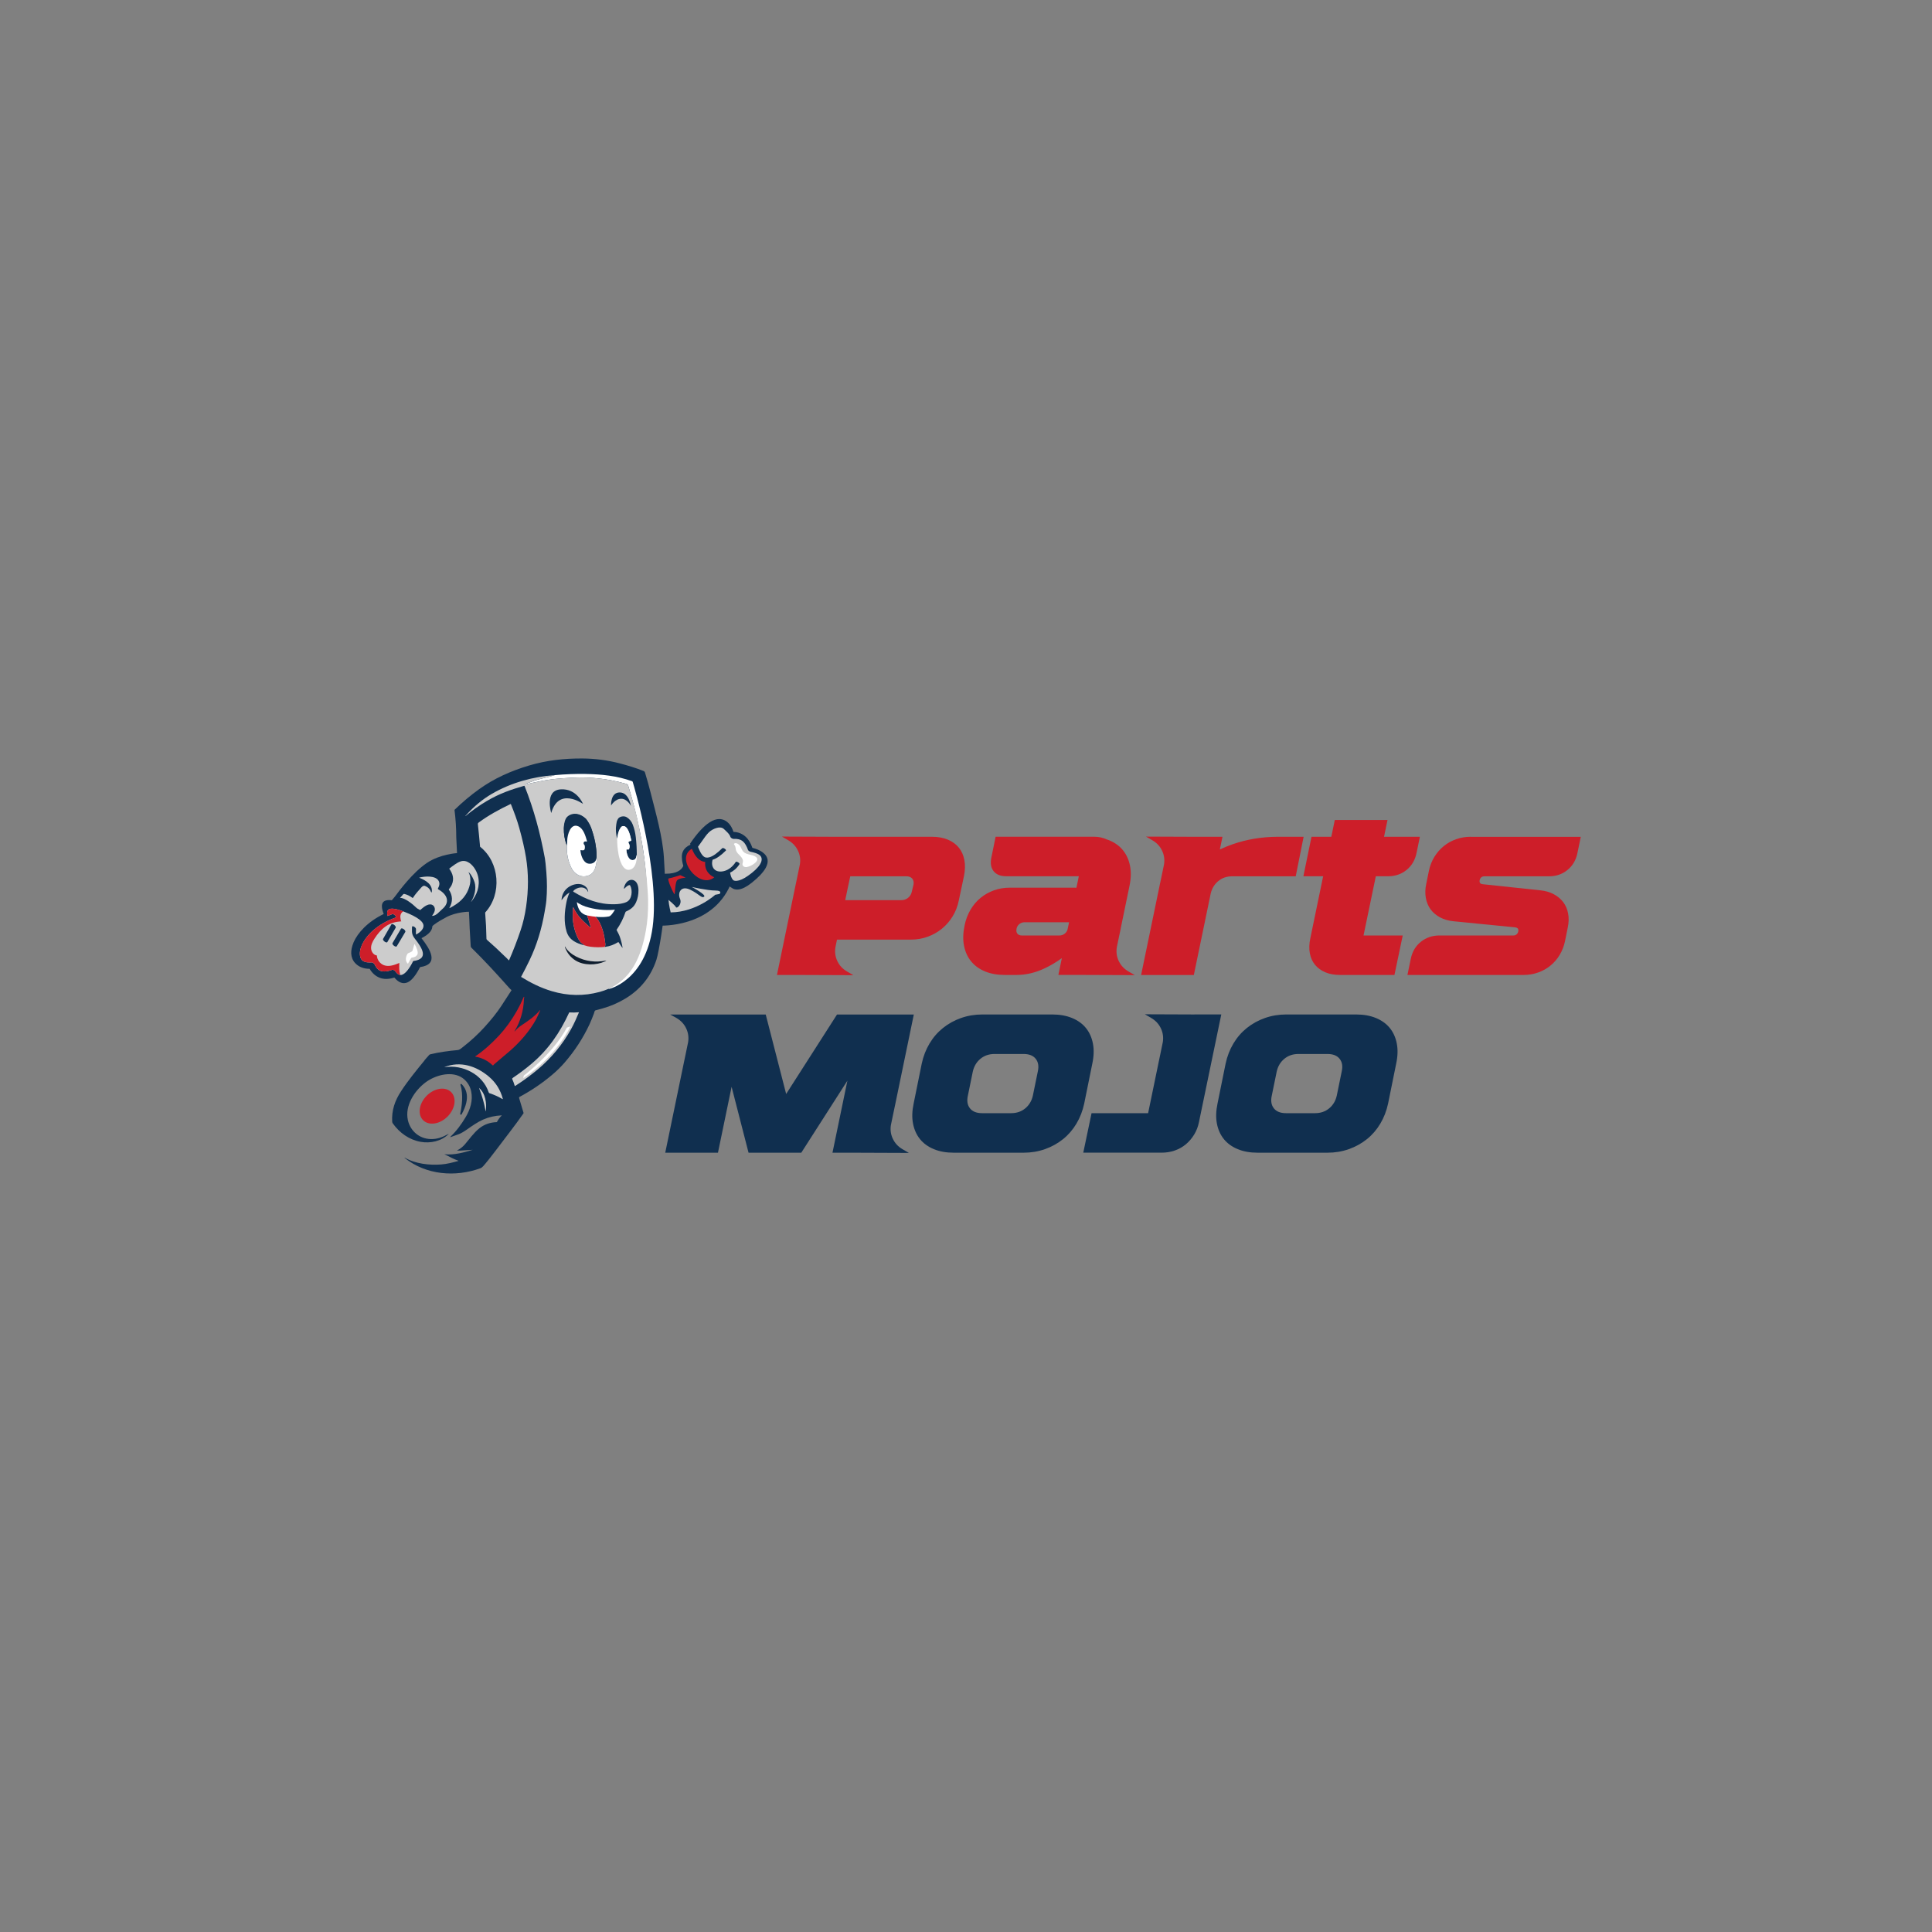 <?xml version="1.0" encoding="UTF-8"?>
<svg id="Layer_1" data-name="Layer 1" xmlns="http://www.w3.org/2000/svg" viewBox="0 0 800 800">
  <rect x="0" y="0" width="800" height="800" fill="#808080" stroke="none"/>
  <defs>
    <style>
      .cls-1 {
        fill: #fff;
      }

      .cls-2 {
        fill: #0f1e2f;
      }

      .cls-3 {
        fill: #102f4f;
      }

      .cls-4 {
        fill: #ccc;
      }

      .cls-5 {
        fill: #b70013;
      }

      .cls-6 {
        fill: #cd1e29;
      }
    </style>
  </defs>
  <g>
    <g>
      <path class="cls-6" d="m399.32,356.1c-.38-1.99-1.14-3.69-2.29-5.11-1.14-1.42-2.66-2.52-4.54-3.31-1.88-.79-4.08-1.19-6.58-1.19h-41.53l-20.6-.08,2.53,1.47c1.91,1.09,3.3,2.59,4.17,4.5.8,1.74,1.04,3.58.74,5.51l-1.28,6.19-.36,1.71h0s-4.83,23.3-4.83,23.3h0l-3.03,14.63h11.04l20.6.08-2.53-1.47c-1.91-1.09-3.3-2.59-4.17-4.5-.8-1.76-1.04-3.61-.74-5.55l.66-3.2h30.49c2.51,0,4.85-.39,7.03-1.19,2.18-.79,4.14-1.89,5.89-3.31,1.74-1.42,3.23-3.12,4.46-5.11,1.23-1.99,2.09-4.21,2.58-6.66l2.13-10.06c.49-2.45.54-4.67.16-6.66Zm-21.09,10.34l-.65,2.7c-.22,1.09-.74,1.96-1.55,2.62-.82.65-1.77.98-2.86.98h-23.18l1.11-5.35.98-4.54h23.22c1.09,0,1.91.33,2.45.98.54.65.71,1.53.49,2.62Z"/>
      <path class="cls-6" d="m463.19,397.83c-.82-1.8-1.06-3.69-.72-5.69l.73-3.53.89-4.19-.03.03,3.62-17.53c.65-3.05.74-5.83.25-8.34-.49-2.51-1.46-4.66-2.9-6.46-1.44-1.8-3.35-3.19-5.72-4.17-.29-.12-.61-.21-.91-.32-1.66-.76-3.39-1.15-5.18-1.15h-40.96l-1.8,8.83c-.44,2.29-.1,4.12,1.02,5.48,1.12,1.36,2.82,2.04,5.11,2.04h30.13l-.99,4.77c-.31-.01-.61-.03-.94-.03h-26.65c-2.34,0-4.54.37-6.58,1.1-2.04.74-3.88,1.77-5.52,3.11-1.64,1.34-3.02,2.97-4.17,4.91-1.14,1.94-1.96,4.1-2.45,6.5-.65,3.05-.74,5.85-.25,8.38.49,2.53,1.47,4.7,2.94,6.5,1.47,1.8,3.39,3.19,5.76,4.17,2.37.98,5.14,1.47,8.3,1.47h4.66c3.92,0,7.78-.89,11.57-2.66,2.59-1.21,5.01-2.66,7.29-4.31l-1.44,6.96h11.04l20.6.08-2.53-1.47c-1.91-1.09-3.3-2.59-4.17-4.5Zm-40.06-10.47c-.82,0-1.43-.25-1.84-.74-.41-.49-.53-1.14-.37-1.96v-.08c.16-.82.56-1.47,1.19-1.96.63-.49,1.35-.74,2.17-.74h18.4l-.57,2.7c-.16.82-.56,1.49-1.19,2-.63.52-1.38.78-2.25.78h-15.53Z"/>
      <path class="cls-6" d="m529.26,346.49c-6.7,0-13.04,1.05-19.01,3.15-1.77.62-3.48,1.33-5.14,2.11l1.09-5.25h-11.04l-20.6-.08,2.53,1.47c1.91,1.09,3.3,2.59,4.17,4.5.8,1.76,1.04,3.61.74,5.55l-1.13,5.45-.51,2.41v-.02s-7.85,37.95-7.85,37.95h21.83l7-33.8c.51-2.09,1.54-3.78,3.1-5.08,1.61-1.34,3.56-2,5.85-2h26.24l3.27-16.35h-10.55Z"/>
      <path class="cls-6" d="m574.79,362.84c2.94,0,5.49-.87,7.64-2.62,2.15-1.74,3.53-4.09,4.13-7.03l1.39-6.7h-14.85l1.44-6.95h-21.83l-1.44,6.95h-8.21l-3.35,16.35h8.18l-5.31,25.67c-.49,2.29-.56,4.37-.2,6.25.35,1.88,1.08,3.47,2.17,4.78,1.09,1.31,2.51,2.33,4.25,3.07,1.74.74,3.79,1.1,6.13,1.1h22.48l3.43-16.35h-16.23l5.09-24.53h5.08Z"/>
      <path class="cls-6" d="m608.96,346.49c-2.13,0-4.14.34-6.05,1.02-1.91.68-3.61,1.63-5.11,2.86-1.5,1.23-2.78,2.7-3.84,4.41-1.06,1.72-1.81,3.61-2.25,5.68l-1.14,5.56c-.44,2.07-.49,4.01-.16,5.81.33,1.8.98,3.37,1.96,4.7.98,1.34,2.28,2.44,3.88,3.31,1.61.87,3.47,1.42,5.6,1.63l25.51,2.53c1.09.11,1.53.68,1.31,1.72-.11.49-.34.89-.7,1.19-.36.3-.78.45-1.27.45h-30.66c-2.94,0-5.51.87-7.69,2.62-2.18,1.74-3.57,4.09-4.17,7.03l-1.39,6.7h48.07c2.13,0,4.14-.34,6.05-1.02,1.91-.68,3.61-1.63,5.11-2.86,1.5-1.23,2.77-2.7,3.8-4.41,1.03-1.72,1.77-3.61,2.21-5.68l1.14-5.64c.44-2.07.49-4.01.16-5.8-.33-1.8-1-3.37-2-4.7-1.01-1.34-2.32-2.44-3.92-3.31-1.61-.87-3.48-1.42-5.6-1.63l-23.87-2.53c-1.04-.11-1.44-.68-1.23-1.72.27-1.03.93-1.55,1.96-1.55h26.74c2.94,0,5.49-.87,7.64-2.62,2.15-1.74,3.53-4.09,4.13-7.03l1.39-6.7h-45.62Z"/>
    </g>
    <g>
      <path class="cls-3" d="m369.64,471.42c-.8-1.75-1.05-3.6-.74-5.54l1.15-5.53.49-2.33v.02s7.85-37.95,7.85-37.95h-31.8l-21.06,32.9-8.46-32.9h-39.57l2.53,1.39c1.91,1.09,3.3,2.59,4.17,4.5.8,1.76,1.04,3.6.74,5.54l-1.15,5.57-.48,2.3v-.02s-7.85,37.95-7.85,37.95h21.83l5.65-27.3,7.02,27.3h21.83l19.1-29.84-6.18,29.84h11.04l20.6.08-2.53-1.47c-1.91-1.09-3.3-2.59-4.17-4.5Z"/>
      <path class="cls-3" d="m452.3,440.43c.65-3.05.74-5.83.25-8.34-.49-2.51-1.46-4.65-2.9-6.42-1.44-1.77-3.35-3.15-5.72-4.13-2.37-.98-5.11-1.47-8.22-1.47h-28.94c-3.11,0-6.05.49-8.83,1.47-2.78.98-5.27,2.36-7.48,4.13-2.21,1.77-4.06,3.91-5.56,6.42-1.5,2.51-2.58,5.29-3.23,8.34l-3.35,16.52c-.65,3.05-.74,5.83-.25,8.34.49,2.51,1.46,4.65,2.9,6.42,1.44,1.77,3.35,3.15,5.72,4.13,2.37.98,5.11,1.47,8.22,1.47h28.94c3.11,0,6.05-.49,8.83-1.47,2.78-.98,5.27-2.36,7.48-4.13,2.21-1.77,4.06-3.91,5.56-6.42,1.5-2.51,2.58-5.29,3.23-8.34l3.35-16.52Zm-22.57,3.27l-2.04,9.97c-.49,2.18-1.54,3.94-3.15,5.27-1.61,1.34-3.56,2-5.85,2h-12.02c-2.29,0-3.97-.67-5.03-2-1.06-1.34-1.35-3.09-.86-5.27l2.04-9.97c.49-2.18,1.54-3.94,3.15-5.27,1.61-1.34,3.56-2,5.85-2h12.02c2.29,0,3.97.67,5.03,2,1.06,1.34,1.35,3.09.86,5.27Z"/>
      <path class="cls-3" d="m494.66,420.07l-20.6-.08,2.53,1.47c1.91,1.09,3.3,2.59,4.17,4.5.8,1.76,1.04,3.6.74,5.54l-1.15,5.57-.48,2.3v-.02s-4.46,21.6-4.46,21.6h-23.42l-3.43,16.35h32.38c1.96,0,3.8-.3,5.52-.9,1.72-.6,3.24-1.46,4.58-2.58,1.33-1.12,2.48-2.45,3.43-4.01.95-1.55,1.62-3.28,2-5.19l9.24-44.56h-11.04Z"/>
      <path class="cls-3" d="m578.38,432.09c-.49-2.51-1.46-4.65-2.9-6.42-1.44-1.77-3.35-3.15-5.72-4.13-2.37-.98-5.11-1.47-8.22-1.47h-28.94c-3.11,0-6.05.49-8.83,1.47-2.78.98-5.27,2.36-7.48,4.13-2.21,1.77-4.06,3.91-5.56,6.42-1.5,2.51-2.58,5.29-3.23,8.34l-3.35,16.52c-.65,3.05-.74,5.83-.25,8.34.49,2.51,1.46,4.65,2.9,6.42,1.44,1.77,3.35,3.15,5.72,4.13,2.37.98,5.11,1.47,8.22,1.47h28.94c3.11,0,6.05-.49,8.83-1.47,2.78-.98,5.27-2.36,7.48-4.13,2.21-1.77,4.06-3.91,5.56-6.42,1.5-2.51,2.58-5.29,3.23-8.34l3.35-16.52c.65-3.05.74-5.83.25-8.34Zm-22.81,11.61l-2.04,9.97c-.49,2.18-1.54,3.94-3.15,5.27-1.61,1.34-3.56,2-5.85,2h-12.02c-2.29,0-3.97-.67-5.03-2-1.06-1.34-1.35-3.09-.86-5.27l2.04-9.97c.49-2.18,1.54-3.94,3.15-5.27,1.61-1.34,3.56-2,5.85-2h12.02c2.29,0,3.97.67,5.03,2,1.06,1.34,1.35,3.09.86,5.27Z"/>
    </g>
  </g>
  <g>
    <g>
      <path class="cls-3" d="m175.79,439.02c.57-.7,1.25-1.41,1.87-2.13.14-.16.29-.27.45-.31,3.77-.92,7.55-1.41,11.41-1.77.83-.08,1.56-.79,2.24-1.32,3.22-2.51,6.14-5.2,8.76-8.07,2.9-3.18,5.24-6.11,7.02-8.81,1.43-2.17,2.84-4.34,4.23-6.52.03-.04.02-.11-.02-.14-.32-.26-.61-.55-.9-.87-5.07-5.7-10.23-11.34-15.68-16.68-.16-.16-.25-.37-.26-.64-.15-2.46-.3-4.92-.43-7.38-.02-.39-.23-6.36-.3-6.84,0-.05-5.22.05-9.36,2.24-3.74,1.97-7.08,4.19-7.17,5.59,0,.07-1.02-.51-1.07-.47-2.25,1.75-5.97,2.06-8.34.34-.06-.04-.11-.04-.16.01l-3.15,3.46c-.11.12-.23.13-.37.03-3.74-2.92-5.75-8-4.35-12.69.65-2.18,2.18-3.28,3.33-4.82,1.79-2.39,7.22-9.83,13.28-13.94,5.33-3.61,12.43-4.04,12.43-4.04,0,0-.32-6.4-.32-6.46,0-3.81-.24-7.61-.73-11.39,0-.03,0-.06.03-.08,3.19-3.12,6.61-5.99,10.25-8.6,6.16-4.42,13.16-7.53,20.6-9.74,7.27-2.16,14.54-2.96,22.12-2.91,5.22.03,10.35.7,15.39,2.02,3.38.88,6.73,1.89,9.98,3.2.48.19.56.78.69,1.22.79,2.6,1.52,5.22,2.19,7.86,2.09,8.31,4.9,18.02,5.45,26.57.5,7.69.69,13.55.3,21.55-.17,3.48-2.31,17.65-3.39,20.93-2.31,6.99-6.69,12.41-13.14,16.23-2.85,1.69-5.87,2.99-9.07,3.89-.99.28-1.98.55-2.98.81-.49.13-.53.93-.67,1.28-.59,1.5-1.16,3.06-1.82,4.46-2.71,5.79-6.16,11.09-10.36,15.93-1.53,1.76-3.28,3.47-5.25,5.13-4.1,3.45-8.56,6.46-13.38,9.05-.19.1-.25.26-.19.46l1.83,6.11c.03.1.01.19-.04.28-3.65,5.23-7.65,10.24-11.47,15.35-.48.65-1.03,1.36-1.64,2.12-.88,1.11-1.72,2.26-2.65,3.32-.55.63-1.22,1.59-2,1.88-10.41,3.83-22.6,2.82-31.44-4.26-.03-.02-.03-.04-.01-.07l.03-.04s.02-.01.03,0c4.29,2.55,10.23,3.21,15.09,2.83,2.38-.18,4.75-.81,7.03-1.43.17-.05.17-.1,0-.16-1.81-.63-3.41-1.49-5.11-2.38-.12-.07-.33-.09-.46-.19-.08-.05-.07-.08.03-.07,3.85.39,7.84-.7,11.5-1.82.07-.02.07-.03,0-.02-1.71.12-3.42.23-5.12.33-.39.02-.8.02-1.21,0-.11,0-.12-.04-.02-.09,1.23-.64,2.28-1.46,3.15-2.46,1.81-2.1,3.65-4.79,6.03-6.69,2.1-1.67,4.48-2.44,7.15-2.55.06,0,.11-.04.14-.09.51-.98,1.15-1.85,1.93-2.63.05-.05.04-.08-.03-.08-2.68.11-5.22.69-7.65,1.75-2.18.95-4.54,2.59-6.63,4.06-1.49,1.05-2.7,1.73-3.62,2.04-1.09.37-2.13.74-3.1,1.11-.34.13-.37.07-.11-.18,2.41-2.27,4.45-5.08,6.15-7.9,2-3.33,3.18-7.05,2.36-10.89-.54-2.54-2.16-4.8-4.47-6.01-4.39-2.28-10.51-.51-14.31,2.29-4.62,3.4-8.76,9.72-7.41,15.72,1.01,4.49,4.75,7.68,9.38,7.82,2.87.09,5.1-.84,7.43-2.14.12-.07.14-.05.04.05-2.92,2.99-7.52,3.95-11.55,3.24-4.74-.83-8.78-3.73-11.53-7.61-.16-.23-.25-.46-.27-.69-.29-4.76,1.12-8.77,3.69-12.69,2.92-4.46,6.38-8.67,9.76-12.8Z"/>
      <path class="cls-1" d="m217.52,324.74l.02.06c.02.05.08.08.14.06.56-.19,1.45-.41,2.67-.68,3.05-.68,5.75-1.16,8.09-1.46,2.3-.3,5.2-.53,8.7-.7,7.4-.36,14.65.46,21.77,2.45.5.14,1.02.25,1.16.68,0,0,.05.17.15.5,1.68,5.62,20.58,65.27-8.38,83.97.22-.07,15.41-3.26,18.42-25.86,3-22.47-7.93-58.88-8.23-59.88,0-.01,0-.02,0-.02-.02-.08-.07-.29-.37-.4-6.19-2.22-12.64-2.87-19.22-2.98-4.21-.07-8.42.09-12.63.48-1.44.47-3.02.77-4.38,1.15-.72.2-1.45.39-2.18.56-1.18.27-3.07.92-5.66,1.93-.05.02-.08.08-.06.13Z"/>
      <path class="cls-4" d="m192.71,337.91s.04.02.06,0c2.73-2.3,5.67-4.38,8.82-6.24,5.17-3.05,10.03-4.74,15.44-6.28.08-.02.16.02.19.1,3.86,9.69,6.48,19.48,8.41,29.92.16.85.36,2.82.61,5.9.32,3.95.32,7.78,0,11.5-.14,1.55-.52,3.57-.73,4.81-1.17,6.88-3.22,13.73-6.25,20.02-1.11,2.3-2.26,4.57-3.47,6.81-.02.03,0,.08.03.1,4.02,2.45,7.93,4.45,12.67,5.87,6.65,1.99,13.28,2.09,19.87.3,9.98-2.71,15.05-9.94,17.74-19.48,1.2-4.27,2.85-11.76,2.08-22.45-1.56-21.68-5.69-35.29-5.69-35.29,0,0-1.56-5.58-2.43-8.36-.13-.43-.66-.54-1.16-.68-7.12-1.99-14.37-2.81-21.77-2.45-3.5.17-6.4.4-8.7.7-2.34.3-5.04.79-8.09,1.46-1.22.27-2.11.5-2.67.68-.05.02-.12-.01-.14-.06l-.02-.06c-.02-.05,0-.11.06-.13,2.59-1.02,4.47-1.66,5.66-1.93.73-.17,1.46-.36,2.18-.56,1.35-.38,2.94-.68,4.38-1.15-9.12.61-18.26,3.18-26.1,7.74-3.92,2.28-7.4,5.21-10.45,8.57-.22.24-.39.43-.54.58-.02.02-.02.04,0,.06Zm40.79,4.89c.03-1.16.31-2.2.86-3.11.25-.42.56-.82.92-1.19,0,0,0,0,0,0,.11-.15,2.55-3.37,7.36.57,0,.01,0,.02.02.05.93,1.1,1.65,2.36,2.15,3.79,1.34,3.8,2.21,7.7,2.23,11.7,0,.16-.04.46-.12.92.07.02.13.04.18.08.06.04.08.09.07.16-.36,2.41-.62,5.6-3.32,6.69-1.97.8-3.99.49-5.59-.91-.67-.58-1.18-1.22-1.54-1.91-1.49-2.88-2.15-6.07-1.98-9.55-.03-.04-.06-.09-.09-.15-.84-2.27-1.23-4.64-1.17-7.12Z"/>
      <path class="cls-4" d="m256.1,339.22c.04-.05.05-.09.03-.1-.02.06-.03.1-.03.1Z"/>
      <path class="cls-3" d="m259.52,338.4c1.18.73,1.99,1.77,2.48,3.03.64,1.62,1.06,3.37,1.27,5.24.27,2.43.41,4.85.41,7.27-.26,1.04-.32,2.17-1.74,2.2-1.85.05-2.54-2.91-2.56-4.31,0-.05.04-.09.09-.09h.85c.07-.01.13-.05.16-.12.36-.87.35-1.75-.18-2.53-.14-.2-.09-.47.11-.61.22-.15.46-.24.72-.27.23-.02.32-.14.26-.37-.34-1.44-1.35-6.59-3.81-5.67-.2.08-.45.35-.74.81-.91,1.46-.98,2.73-1.28,4.31-.56-1.98-.69-3.95-.38-5.91.13-.82.17-1.43.72-2.32.63-1.01,2.47-1.37,3.62-.66Z"/>
      <path class="cls-3" d="m242.64,339.06s1.67,2.41,2.17,3.84c1.34,3.8,2.21,7.7,2.23,11.7,0,.16-.04.46-.12.92-.24,1.81-2.25,2.5-3.73,1.97-1.86-.68-2.75-3.59-2.85-5.36,0-.07.06-.13.13-.12.61.09,1.5.34,1.66-.59.06-.38.07-.75.02-1.13-.05-.42-.44-.65-.48-.94-.14-.89.57-1.03,1.24-.88.1.02.18-.07.15-.16-.59-2.06-1.44-5.19-3.6-6.15-3.25-1.45-4.54,3.61-4.58,5.69-.02,1-.07,1.74-.15,2.24-.03-.04-.06-.09-.09-.15-.84-2.27-1.23-4.64-1.17-7.12.04-1.7.47-3.69,1.34-4.54,1.97-1.94,5.38-1.72,7.81.81Z"/>
      <path class="cls-4" d="m215.06,342.98c-.96-3.47-2.15-6.63-3.51-9.99-.03-.07-.08-.09-.15-.06-4.63,2.23-9.06,4.61-13.2,7.67-.23.17-.36.36-.33.67.34,3.08.64,6.16.91,9.24,0,.07.03.12.09.17,8.05,6.4,9.01,19.48,2.14,27.05-.08.09-.12.2-.11.32.3,3.52.47,7.06.53,10.62,0,.26.13.42.31.58,2.45,2.13,4.83,4.34,7.15,6.62.42.41,1.25,1.14,1.8,1.78.03.03.08.02.1-.02,1.78-4.09,3.39-8.25,4.81-12.49.99-2.93,1.73-6.14,2.24-9.62,1.04-7.12,1.03-13.96-.04-20.5-.58-3.51-1.49-7.52-2.74-12.03h0Z"/>
      <path class="cls-1" d="m234.75,350.08c-.17,3.48.49,6.67,1.98,9.55.36.69.87,1.33,1.54,1.91,1.6,1.4,3.63,1.71,5.59.91,2.7-1.09,2.95-4.28,3.32-6.69.01-.07-.01-.12-.07-.16-.05-.04-.11-.06-.18-.08-.24,1.81-2.25,2.5-3.73,1.97-1.86-.68-2.75-3.59-2.85-5.36,0-.07.06-.13.13-.12.61.09,1.5.34,1.66-.59.06-.38.07-.75.02-1.13-.05-.42-.44-.65-.48-.94-.14-.89.57-1.03,1.24-.88.1.02.18-.07.15-.16-.59-2.06-1.44-5.19-3.6-6.15-3.25-1.45-4.54,3.61-4.58,5.69-.02,1-.07,1.74-.15,2.24h0Z"/>
      <path class="cls-1" d="m255.56,347.29c-.03,2.15.17,4.33.58,6.55.36,1.94,1.62,6.73,4.44,6.32,1.71-.25,2.52-1.8,2.85-3.31.22-.98.3-1.95.24-2.91-.26,1.04-.32,2.17-1.74,2.2-1.85.05-2.54-2.91-2.56-4.31,0-.05.04-.09.09-.09h.85c.07-.01.13-.05.16-.12.36-.87.35-1.75-.18-2.53-.14-.2-.09-.47.11-.61.22-.15.46-.24.72-.27.23-.02.32-.14.26-.37-.34-1.44-1.35-6.59-3.81-5.67-.2.08-.45.35-.74.81-.91,1.46-.98,2.73-1.28,4.31h0Z"/>
      <path class="cls-4" d="m294.79,361.61c-.4.5-.8.91-1.21,1.21-.46.34-.94.66-1.44.95-.05.03-.11-.01-.1-.07.23-1.24.37-2.45,0-3.68-.19-.65-.64-1.39-.95-2.06-.05-.12-.04-.26.04-.37.97-1.38,2.16-2.42,3.34-3.58.46-.46.8-.98,1.02-1.56.03-.08.12-.11.19-.06,2.18,1.4,3,3.92,1.46,6.21-.71,1.06-1.57,2.01-2.36,3.01Z"/>
      <path class="cls-4" d="m194.12,361.2c1.08.89,2.03,2.96,2.4,4.16.8,2.59-.07,5.73-1.42,7.98-.01.02,0,.04.01.05h0s.04.01.05,0c.49-.64.95-1.31,1.37-2,2.06-3.41,2.36-7.69.35-11.21-1.23-2.17-3.58-4.42-6.24-3.46-1.59.57-3.13,1.84-4.54,2.89-.06.04-.07.1-.03.16,1.48,2.11,2.05,4.19.99,6.63-.27.62-.77,1.24-1.19,1.84-.04.05-.04.11,0,.16,1.61,2.41,1.69,4.91.24,7.5-.08.15-.05.18.1.11,1.03-.53,2.02-1.12,2.95-1.78,2.93-2.07,4.75-4.81,5.47-8.22.29-1.39.19-3.4-.58-4.74-.07-.12-.05-.14.06-.05h0Z"/>
      <path class="cls-4" d="m295.9,368.64c-.18.08-.22.03-.13-.14,1.1-2.16.44-4.36-1.2-6.01-.05-.05-.05-.1,0-.15,1.13-.95,2.14-1.74,3.04-2.35.98-.67,2.21-.86,3.26-.17,1.15.76,1.93,2.19,1.62,3.56-.58,2.52-4.48,4.34-6.59,5.27Z"/>
      <path class="cls-4" d="m178.67,369.52c-.11-.03-.18-.11-.22-.22-.44-1.18-1.27-2-2.48-2.46-.62-.24-1.15.23-1.57.7-1.26,1.4-2.42,2.67-3.4,4.22-.04.07-.15.09-.22.03-.98-.76-2.07-1.3-3.28-1.61-.23-.06-.4-.03-.52.1-.44.48-.87.97-1.29,1.47-.05.06-.03.08.04.07,1.72-.18,5.28,2.65,6.49,3.88.19.19.6.68,1.24,1.49.04.05.11.05.15.02,1.04-.98,2.51-2.32,3.91-2.65,1.9-.44,2.88,1.23,2.45,2.68-.18.61-.52,1.25-1.03,1.93-.04.06-.02.08.06.08,1.68-.04,3-1.85,4.09-2.77,3.35-2.82,2.29-6.04-1.66-8.25-.12-.07-.16-.2-.1-.31.58-1.07.92-2.18.23-3.28-1.37-2.18-5.69-1.81-7.86-1.26-.13.03-.13.07-.01.12,2.61.99,5.59,2.84,5.09,5.96,0,.05-.06.08-.11.06h0Z"/>
      <path class="cls-3" d="m242.02,391.44c-.39-.39-.83-.72-1.29-1-.21-.13-.51-.48-.9-1.06-.25-.37-.47-.78-.67-1.21-1.47-3.17-2.13-6.52-1.98-10.06.03-.79.08-1.55.13-2.27.01-.21.07-.22.15-.02.64,1.45,1.66,2.88,2.25,3.64,1.28,1.65,2.97,3,4.52,4.43.37.34.48.27.33-.21l-1.49-4.78c-.04-.13.07-.25.2-.23,1.3.2,2.75.27,3.67,1.35,2.4,2.79,3.32,7.26,3.71,10.82.05.45-.01.81-.2,1.07-.03.05-.02.11.03.14.04.02.1.03.17.02,2.04-.28,3.57-.92,5.32-1.95.07-.04.12-.03.16.03l1.53,2.26c.04.06.14.02.12-.05-.25-1.56-.64-3.09-1.17-4.58-.31-.88-.82-1.75-1.26-2.61-.04-.08-.03-.17.02-.24,1.55-2.24,2.76-4.65,3.62-7.23.04-.13.13-.23.26-.28,1.94-.87,3.3-1.91,4.17-3.9.65-1.5.97-3.13.96-4.89-.01-1.68-.55-4.01-2.56-4.28-1.97-.26-3.21,1.78-3.46,3.44-.04.23.03.27.21.11.58-.51,1.12-1.17,1.9-1.38.24-.06.41.01.52.23,1,1.93.74,5.63-1.48,6.71-1.54.74-3.43.94-5.12.97-6.4.09-11.62-1.92-16.99-5.2-.05-.03-.07-.09-.04-.14.1-.22.25-.4.45-.57,1.22-.97,3.19-1.48,4.57-.57.43.28.72.59.88.93.28.63.36.61.23-.07-.2-1.01-.86-1.78-1.97-2.32-2.3-1.1-5.39-.06-7.07,1.66-1.16,1.19-1.8,2.67-1.93,4.45-.01.12.02.13.1.04.97-1.23,1.71-2.17,3.01-2.96.15-.09.19-.06.12.1-.52,1.18-.92,2.43-1.19,3.76-.82,3.95-1.14,8.43.07,12.26,1.11,3.54,4.1,4.82,7.43,5.66h0Z"/>
      <path class="cls-6" d="m242.02,391.44c.77.29,1.65.49,2.64.61,2,.24,4,.24,5.99.02-.07,0-.13,0-.17-.02-.05-.03-.07-.09-.03-.14.18-.26.25-.62.2-1.07-.39-3.56-1.31-8.03-3.71-10.82-.92-1.08-2.37-1.14-3.67-1.35-.13-.02-.24.11-.2.23l1.49,4.78c.15.48.04.55-.33.21-1.55-1.44-3.25-2.79-4.52-4.43-.59-.76-1.61-2.19-2.25-3.64-.09-.19-.14-.19-.15.02-.05.73-.09,1.48-.13,2.27-.15,3.54.51,6.89,1.98,10.06.2.43.43.84.67,1.21.39.58.69.94.9,1.06.47.28.9.61,1.29,1h0Z"/>
      <path class="cls-1" d="m242.43,375.39c-.81-.26-1.76-.7-2.85-1.32-.15-.09-.39-.34-.6-.45-.09-.05-.13-.02-.11.08.47,2.79,1.64,4.85,4.38,5.39,2.78.55,6.11.94,8.9.39.9-.18,1.8-1.74,2.44-2.7.03-.05.02-.07-.04-.07-4.25.35-8.29-.1-12.12-1.33h0Z"/>
      <path class="cls-4" d="m172.1,381.03c.01.06,0,.15-.06.27-.26.6-.56,1.2-.91,1.8-.03.05.01.11.07.1.53-.08,2.44-.5,2.58-1.12.14-.65-1.08-2.06-1.51-2.39-.79-.6-1.59-1.2-2.4-1.78-.18-.13-.34-.11-.49.06-1.64,1.89-3.14,3.88-4.51,5.97-.14.22-.12.24.07.06.91-.85,1.78-1.75,2.61-2.68.07-.08.2-.08.27,0,.37.4,1.72,1.69,2.29,1.2.59-.5,1.19-1.02,1.81-1.55.09-.07.14-.05.17.05h0Z"/>
      <path class="cls-2" d="m238.36,397.74c3.43,2.11,8.49,2,12.08.39.19-.08.36-.19.52-.31.1-.08.09-.1-.03-.08-4.31.88-8.4.35-12.26-1.59-1.69-.85-3.81-2.43-4.69-4.2-.04-.08-.06-.08-.07.01-.01.12,0,.23.04.33.9,2.38,2.37,4.19,4.4,5.45h0Z"/>
      <path class="cls-6" d="m213.14,427.03s-.04.03-.07,0h0s-.03-.04-.01-.07c2.41-3.83,3.69-8.47,3.88-12.89.02-.53.07-.93.15-1.21,0-.02,0-.04-.02-.06l-.05-.04c-.07-.05-.12-.03-.15.04-1.68,3.97-3.82,7.76-6.42,11.35-1.2,1.65-2.46,3.19-3.79,4.62-2.99,3.22-6.2,6.15-9.83,8.62-.11.08-.1.13.03.15,2.74.48,5.11,1.67,7.11,3.58.09.08.23.07.3-.02.19-.25.42-.47.67-.68,2.95-2.47,5.06-4.25,6.31-5.35,4.08-3.58,8.04-8.09,10.72-12.98.62-1.14,1.16-2.45,1.69-3.68.12-.28.08-.3-.11-.07-2.2,2.6-4.67,4.26-7.79,6.34-.91.6-1.78,1.39-2.6,2.35h0Z"/>
      <path class="cls-4" d="m212.07,446.73c.42.98.79,1.88,1.07,2.89.02.06.09.09.15.06,3.3-2.09,6.45-4.39,9.44-6.9,5.51-4.62,10.22-10.29,13.71-16.58,1.39-2.51,2.26-4.62,3.28-6.98.01-.03-.01-.07-.05-.07-1.29.13-2.57.16-3.86.07-.07,0-.12.02-.15.09-3.8,8.3-8.67,15.37-15.62,21.22-2.41,2.03-4.92,3.92-7.54,5.68-.15.1-.28.22-.4.35-.04.05-.05.11-.03.17h0Z"/>
      <path class="cls-4" d="m184.09,441.89c7.54-1.16,15.78,2.97,18.27,10.43.06.18.18.3.35.36,1.89.62,3.68,1.43,5.37,2.43.07.04.15-.02.13-.1-.96-3.67-2.87-6.73-5.74-9.17-5.18-4.42-11.84-6.59-18.39-4-.01,0-.02.02-.02.03,0,.01.02.02.03.02h0Z"/>
      <path class="cls-4" d="m201.17,459.98c.42-3.03-.15-7.29-2.8-9.47-.01-.01-.01,0,0,0,1.25,3.23,2.14,6.38,2.68,9.46.05.26.09.26.13,0h0Z"/>
      <path class="cls-6" d="m175.21,463.86c2.39,2.37,6.92,1.69,10.12-1.53,3.2-3.22,3.85-7.76,1.46-10.13-2.39-2.37-6.92-1.69-10.12,1.53-3.2,3.22-3.85,7.76-1.46,10.13h0Z"/>
    </g>
    <g>
      <path class="cls-3" d="m146.38,390.27c1.75-4.07,5.93-8.63,12.5-11.8-1.42-3.64-.75-5.38,1.43-5.72.93-.14,2.13-.02,3.55.33.1-.16,9.75,2.14,13.51,6.43.96,1.1,1.54,2.62,1.64,3.66.09.93-.21,1.84-.92,2.71-.73.89-1.91,1.76-3.57,2.59h0c1.77,2.27,3.69,4.98,4.1,7.31.4,2.27-.65,4.1-4.68,4.68-1.82,3.53-3.56,5.64-5.23,6.34-1.83.76-3.63.11-5.42-2.01-2.33.72-4.3.74-5.96.12-1.82-.68-3.22-1.94-4.26-3.74-2.64,0-4.65-.9-6.02-2.39-1.01-1.09-1.54-2.44-1.61-3.93-.06-1.38.26-2.95.96-4.58Z"/>
      <path class="cls-4" d="m149.02,395.13c.04,1.02.32,1.86.85,2.43.56.61,1.6.98,3.16.98.26,0,.53,0,.82-.03.08,0,.17,0,.28.04.41.13.86.5,1.01.84.61,1.34,1.39,2.23,2.34,2.59,1.24.46,2.87.36,4.95-.39.05-.03.13-.04.22-.03.35.03.84.35,1.09.7.64.92,1.31,1.4,2,1.46.29.03.59-.03.89-.15.69-.29,1.41-.9,2.14-1.82.74-.92,1.5-2.16,2.28-3.71.03-.07.1-.11.2-.12,3.27-.44,4.12-1.82,3.81-3.53-.31-1.73-1.82-3.85-3.22-5.63-1.31-1.68-1.29-2.59-1.25-4.24,0-.26.01-.53.02-.71,0-.31.38-.36.84-.1.46.25.82.71.81,1.01,0,.33-.01.53-.02.72-.02.61-.04,1.1.03,1.56,1.08-.6,1.87-1.22,2.38-1.86.54-.66.76-1.32.7-1.97-.06-.56-.34-1.1-.83-1.63-.96-1.04-2.71-2.11-5.12-3.17-.84-.37-1.65-.7-2.4-.98-.82-.31-1.58-.56-2.28-.75-.03,0-.06-.01-.08-.02-1.18-.31-2.15-.43-2.88-.32-1.25.19-1.76,1.11-1.26,2.99.63-.27,1.28-.53,1.95-.77.28-.1.8.14,1.17.54.37.39.45.79.17.89-7.48,2.64-12.16,7.32-13.95,11.4-.6,1.36-.87,2.66-.83,3.79Z"/>
      <path class="cls-3" d="m167.83,385.89c.15-.25-.13-.75-.62-1.12-.49-.37-1.01-.47-1.16-.22l-3.53,5.99c-.14.24.14.73.62,1.08.48.36.99.46,1.14.22l3.55-5.95h0Z"/>
      <path class="cls-3" d="m163.86,384.12c.15-.25-.14-.76-.63-1.13-.5-.37-1.02-.47-1.16-.22l-3.46,6.03c-.14.24.15.73.63,1.09.49.36,1,.46,1.14.22l3.48-5.99h0Z"/>
    </g>
    <path class="cls-5" d="m169.71,409.18c-.05-.02-.11-.04-.16-.04.05.02.11.03.16.04Z"/>
    <path class="cls-6" d="m149.02,395.13c.04,1.02.32,1.86.85,2.43.56.61,1.6.98,3.16.98.26,0,.53,0,.82-.03.08,0,.17,0,.28.04.41.13.86.5,1.01.84.61,1.34,1.39,2.23,2.34,2.59,1.24.46,2.87.36,4.95-.39.05-.03.13-.04.22-.03.35.03.84.35,1.09.7.64.92,1.31,1.4,2,1.46-.02-.06-.04-.13-.06-.2-.46-1.53-.39-3.17-.32-4.78-2.02.83-4.26,1.68-6.32.95-1.68-.59-2.92-2.28-2.99-4.06-1.4-.15-2.37-1.63-2.4-3.05-.03-1.41.66-2.74,1.43-3.93,1.24-1.94,2.76-3.75,4.65-5.07,1.98-1.39,4.07-1.91,6.43-2.07-.03-.06-.05-.11-.08-.17-.1-.23-.15-.48-.19-.73,0,0-.17-.91-.11-1.36.06-.44.21-.85.47-1.21.19-.27.45-.49.74-.66-.82-.31-1.58-.56-2.28-.75-.03,0-.06-.01-.08-.02-1.18-.31-2.15-.43-2.88-.32-1.25.19-1.76,1.11-1.26,2.99.63-.27,1.28-.53,1.95-.77.28-.1.8.14,1.17.54.37.39.45.79.17.89-7.48,2.64-12.16,7.32-13.95,11.4-.6,1.36-.87,2.66-.83,3.79Z"/>
    <path class="cls-5" d="m170.47,375.68c-.08-.05-.16-.1-.25-.14.08.05.16.1.25.14Z"/>
    <path class="cls-3" d="m283.24,356.34s1.17,6.23-9.53,5.38l-.38,21.56s21.44,1.05,29.15-16.97l-19.24-9.98Z"/>
    <g>
      <path class="cls-3" d="m288.87,365.03s-3.2-1.74-4.72-4.1c-1.4-2.18-1.75-4.15-1.81-6-.08-2.11.91-4.02,3.5-5.13l.04-.13c-.12-.2-.13-.35-.06-.44,2.83-4.2,5.55-7.11,7.95-8.67,1.47-.96,2.86-1.43,4.11-1.41,1.59.03,3,.74,4.18,2.15.68.81,1.23,1.86,1.65,3.17,2.04.06,3.68.78,5.04,2.01,1.28,1.16,2.16,2.73,2.79,4.59,1.67.41,3.02.99,4.06,1.72,1.31.93,2.06,2,2.24,3.2.16,1.03-.12,2.19-.82,3.45-1.01,1.81-2.92,3.85-5.72,6.08-2.11,1.67-3.91,2.58-5.4,2.78-.78.1-1.52.02-2.22-.25-.43-.16-5.35-3.55-5.71-3.82-.17.26-3.85,3.85-9.11.8Z"/>
      <path class="cls-4" d="m295.06,356.01c1.6-.46,3.41-1.73,5.52-3.82.15-.15-.07-.48-.48-.75-.41-.27-.87-.37-1.02-.22-2.12,2.11-3.87,3.35-5.32,3.75-.08,0-.14.02-.19.05-.44.1-.85.12-1.24.07-1.14-.17-2.16-1.57-3.18-4.13,0-.01-.01-.03-.02-.05-.04-.09-.07-.19-.11-.28,2.45-3.3,3.74-5.8,5.86-7,1.22-.69,2.34-1.02,3.31-.98.67.03,1.23.27,1.67.73.61.64,2.2,1.85,2.58,3.15.08.26.49.6.92.76.17.06.32.09.44.08,1.7-.09,2.88.26,3.7.92.97.79,1.67,2.05,2.22,3.62.09.27.52.6.95.75.07.02.13.04.19.05h0c1.55.3,2.68.7,3.42,1.17.59.38.95.88,1.07,1.49.15.75-.07,1.6-.64,2.54-.86,1.42-2.53,3.02-5.02,4.76-1.82,1.27-3.36,1.95-4.59,2.06-.47.05-.86.01-1.16-.1-.16-.06-.32-.17-.47-.35-.02-.02-.04-.05-.06-.07-.03-.04-.06-.08-.09-.11-.44-.58-.76-1.44-.96-2.56,0-.06-.04-.12-.08-.18,1.41-.64,2.79-1.78,3.93-3.53.11-.17-.14-.51-.57-.77-.43-.25-.86-.32-.97-.15-1.64,2.52-3.76,3.72-5.69,3.94-.4.05-.79.05-1.15.01-.03,0-.07,0-.1-.01-.32-.04-.62-.11-.89-.21-.45-.16-.85-.44-1.16-.8,0-.01-.02-.02-.03-.03-.74-.9-1.04-2.21-.58-3.8h0Z"/>
      <path class="cls-6" d="m290.24,363.99s-.04-.02-.06-.02c-.05-.02-.1-.04-.15-.06-1.48-.65-2.9-1.85-3.99-3.26-1.17-1.52-1.93-3.27-1.99-4.9-.06-1.69.64-3.24,2.44-4.29,1.34,3.29,3.06,5.13,5.38,5.44.05,0,.1.01.15.02-.18,1.67.24,3.12,1.05,4.24.01.02.02.04.04.05.68.9,1.58,1.61,2.65,2.07-1.66,1.42-3.65,1.47-5.51.71h0Z"/>
    </g>
    <path class="cls-4" d="m296.16,370.51s-7.82,7.21-18.45,7.29c0,0-.77-3.08-.9-5.18,0,0,2.69,2.2,3.07,2.99s2.69-1.14,1.67-3.52.38-5.54,4.23-3.69c3.84,1.85,4.74,3.69,5.77,2.9s-5.12-4.04-5.12-4.04c0,0,6.53,1.49,9.74,1.49s1.79,1.41,1.79,1.41l-1.79.35Z"/>
    <path class="cls-6" d="m281.68,362.38s-3.71,1.24-4.74,1.34,2.16,6.69,2.37,6.59.21-5.05,1.13-5.87,3.5-1.03,3.5-1.03l-2.27-1.03Z"/>
    <path class="cls-1" d="m305.98,349.74c.85.77,1.03,2.07,1.81,2.92,1.29,1.39,3.66,1.04,5.2,2.16.22.16.42.35.52.59.29.68-.25,1.41-.82,1.89-.77.65-1.65,1.16-2.6,1.5-.51.18-1.05.32-1.58.22s-1.02-.52-1.07-1.05c-.03-.36.13-.71.19-1.07.14-.95-.48-1.83-1.15-2.52s-1.44-1.35-1.71-2.26c-.22-.74-.11-1.64-.65-2.2-.67-.7.63-1.28,1.85-.17Z"/>
    <path class="cls-1" d="m236.14,425.05c-.11.32-5.53,12.14-19.46,21.41l.22-1.08s12.22-9.19,17.84-19.89l1.41-.43Z"/>
    <path class="cls-3" d="m191.22,448.96c1.67,1.74,3.85,5.41-.08,12.46-.18.32-.66.13-.58-.22.62-2.76,1.41-7.86.1-11.97-.11-.34.31-.53.56-.27Z"/>
    <path class="cls-1" d="m171.55,391.07c0-.11.14-.14.19-.05.5.89,1.76,3.35.99,4.41-.95,1.3-2.13.83-2.48,1.3-.23.31-.88,1.5-1.29,2.27-.06.11-.11.02-.2-.07-.78-.84-1.04-2.23-.06-3.93.33-.58,2.19-.7,2.19-1.65l.67-2.28Z"/>
    <path class="cls-3" d="m241.41,332.88s-10.03-7.22-13.16,3.77c0,0-2.89-9.31,3.85-9.79s9.31,6.02,9.31,6.02Z"/>
    <path class="cls-3" d="m261.26,333.72s-1.5-3.02-4.08-2.97-4.15,2.81-4.15,2.81c0,0-.31-5.41,3.54-5.43s4.69,5.58,4.69,5.58Z"/>
  </g>
</svg>
